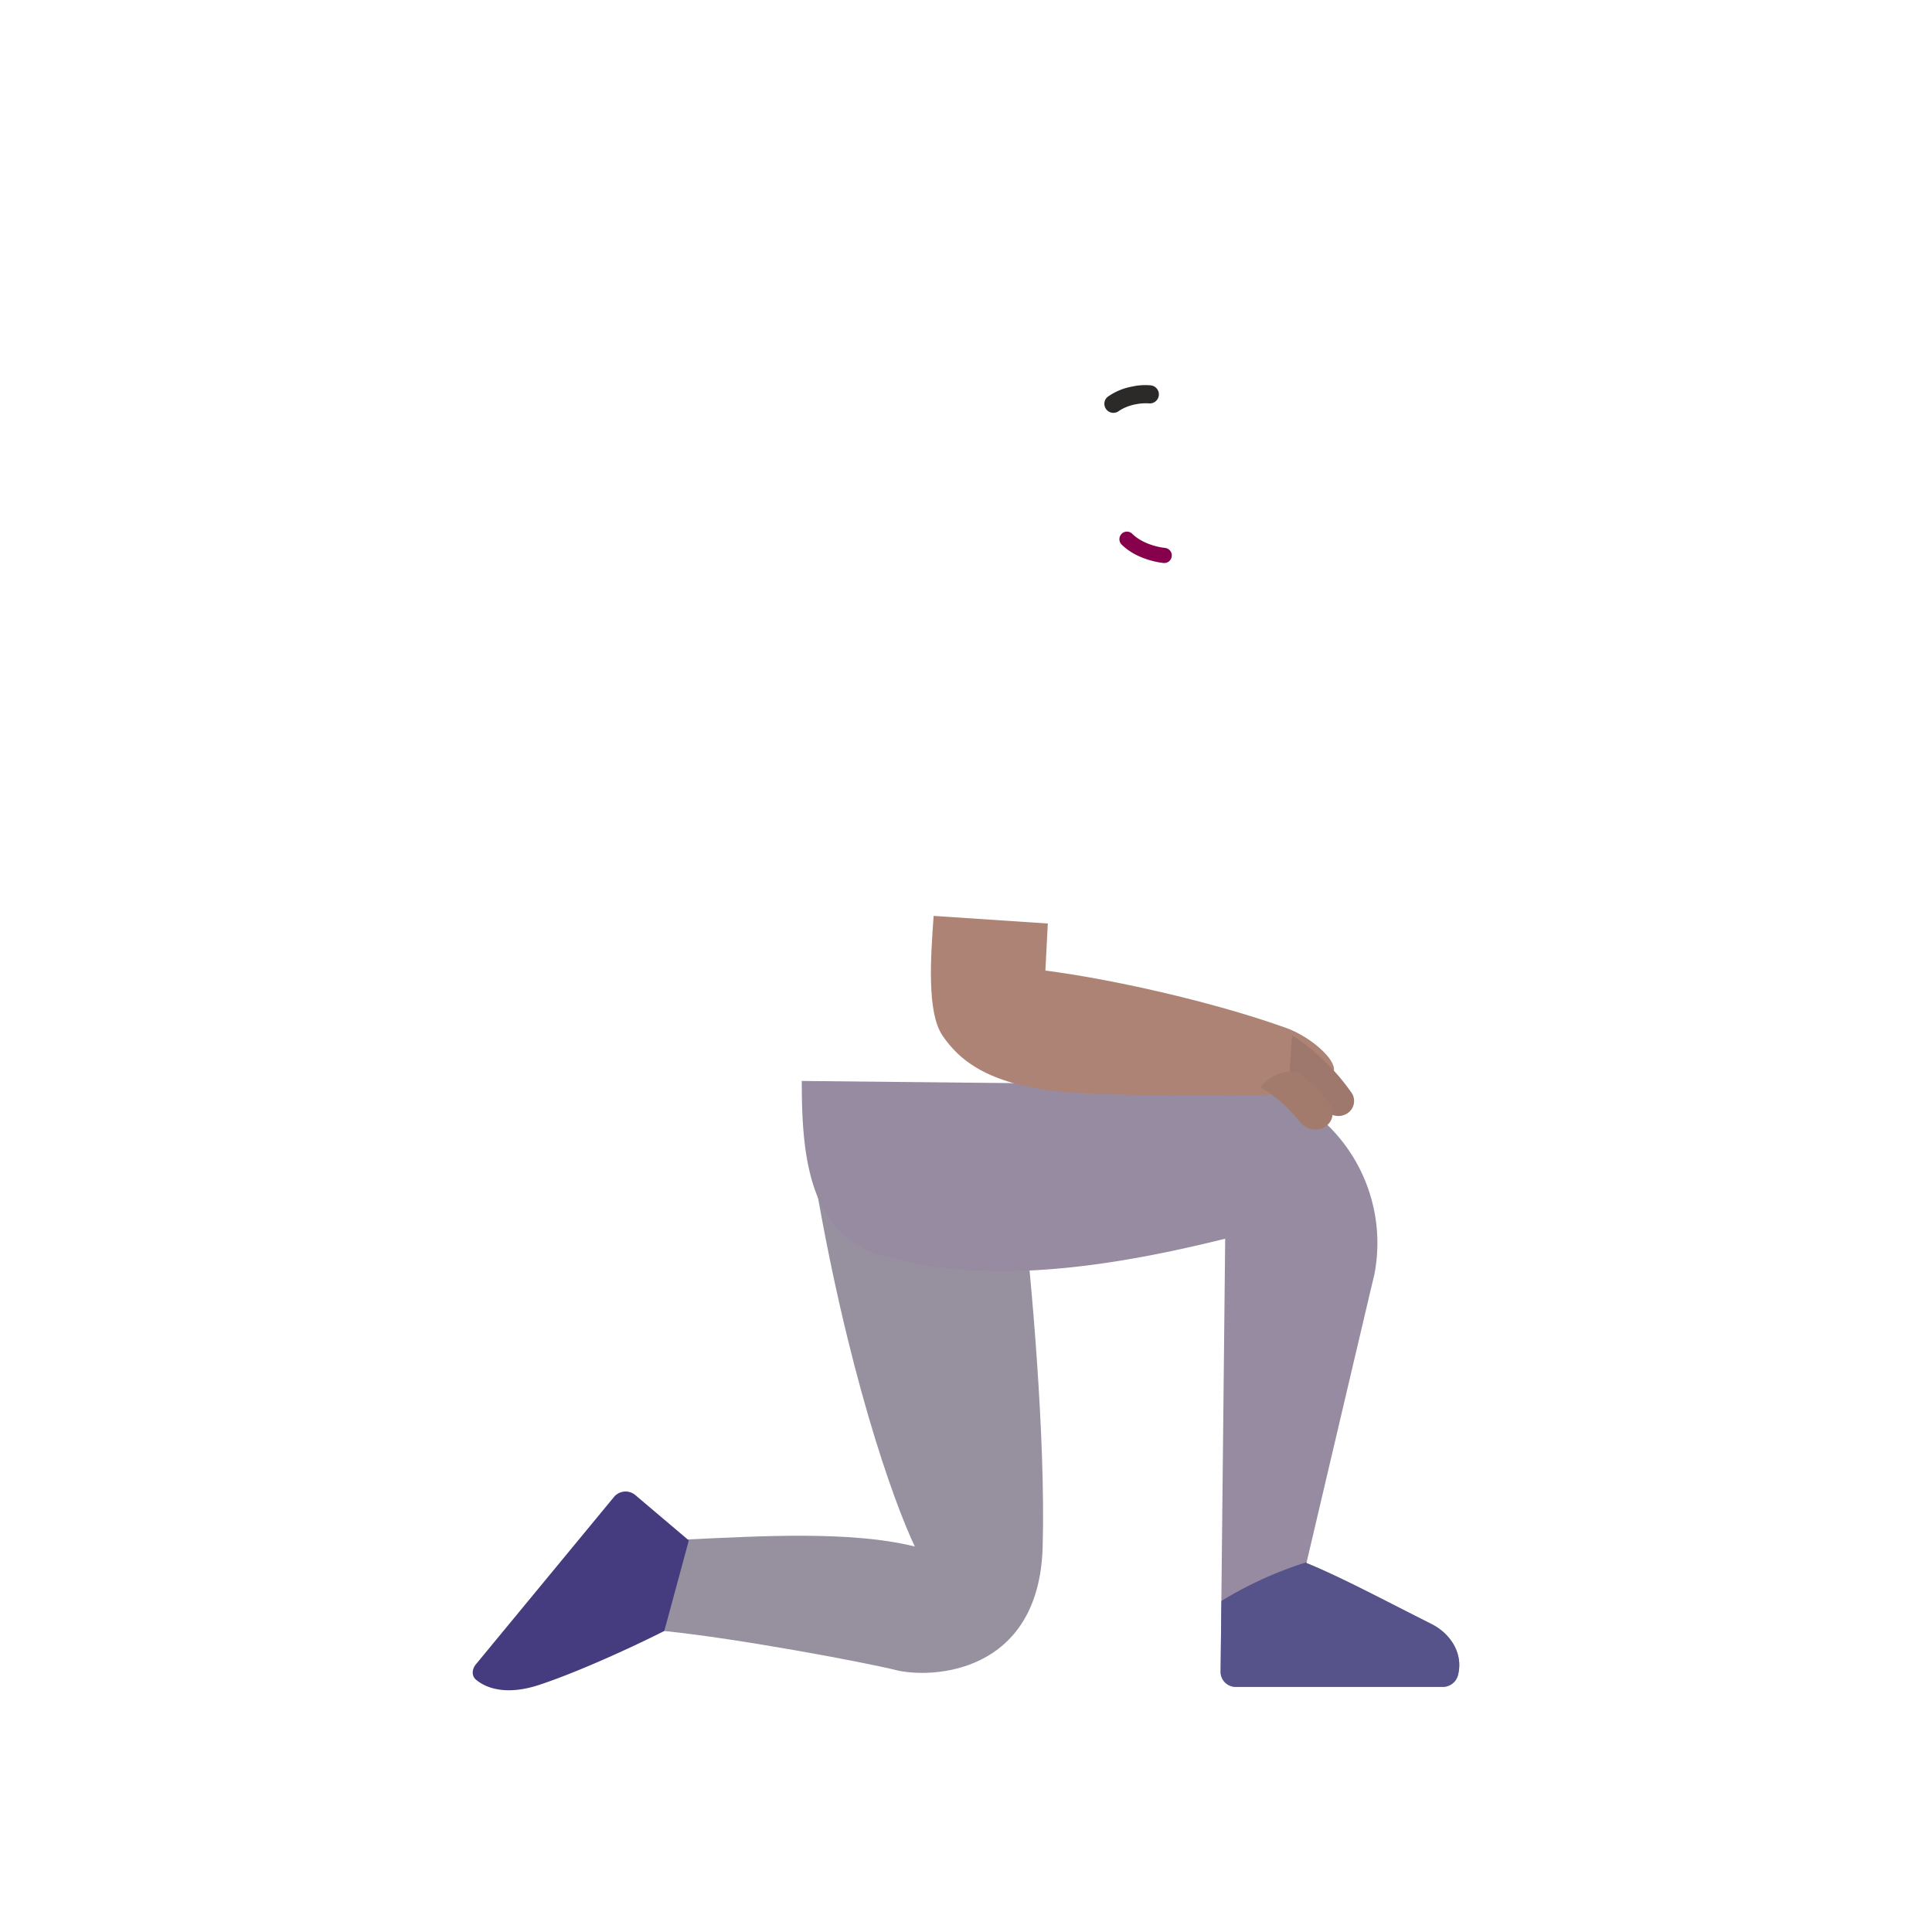 <svg xmlns="http://www.w3.org/2000/svg" width="3em" height="3em" viewBox="0 0 32 32"><g fill="none"><g filter="url(#)"><path fill="#97919F" d="M17.27 25.616c.05-1.838-.196-4.493-.32-5.57l-3.485-.696c.555 3.344 1.328 5.508 1.687 6.265c-1.062-.265-2.578-.171-3.765-.117l-.39 1.516c1.233.125 3.339.522 3.843.648c.562.141 2.372.086 2.43-2.046"/></g><g filter="url(#)"><path stroke="url(#)" stroke-width=".5" d="M14.792 20.592c.138.941.573 3.263 1.239 5.338a.5.5 0 0 1-.152.535a.55.55 0 0 1-.538.085c-.689-.243-2.053-.526-3.737-.302"/></g><path fill="url(#)" d="M17.27 25.616c.05-1.838-.196-4.493-.32-5.57l-3.485-.696c.555 3.344 1.328 5.508 1.687 6.265c-1.062-.265-2.578-.171-3.765-.117l-.39 1.516c1.233.125 3.339.522 3.843.648c.562.141 2.372.086 2.43-2.046"/><g filter="url(#)"><path fill="#968BA1" d="M22.764 21.108c-.137.575-.807 3.427-1.125 4.78c.573.233 1.39.67 2.067 1.009c.325.162.533.495.443.847a.26.26 0 0 1-.252.196h-3.43a.25.25 0 0 1-.25-.253l.076-7.17c-1.787.443-3.937.81-5.747.262c-1.2-.362-1.266-1.816-1.266-2.875l7.61.079a2.726 2.726 0 0 1 1.874 3.125"/></g><path fill="url(#)" d="M22.764 21.108c-.137.575-.807 3.427-1.125 4.78c.573.233 1.39.67 2.067 1.009c.325.162.533.495.443.847a.26.26 0 0 1-.252.196h-3.43a.25.25 0 0 1-.25-.253l.076-7.17c-1.787.443-3.937.81-5.747.262c-1.2-.362-1.266-1.816-1.266-2.875l7.61.079a2.726 2.726 0 0 1 1.874 3.125"/><path fill="url(#)" d="M22.764 21.108c-.137.575-.807 3.427-1.125 4.78c.573.233 1.39.67 2.067 1.009c.325.162.533.495.443.847a.26.26 0 0 1-.252.196h-3.43a.25.25 0 0 1-.25-.253l.076-7.17c-1.787.443-3.937.81-5.747.262c-1.2-.362-1.266-1.816-1.266-2.875l7.61.079a2.726 2.726 0 0 1 1.874 3.125"/><path fill="url(#)" d="M20.293 20.52v-.002c-1.787.442-3.937.808-5.747.261c-1.2-.362-1.266-1.816-1.266-2.875l7.61.079q.4.138.701.336z"/><g filter="url(#)"><path fill="#55538A" d="M20.23 26.517a6.3 6.3 0 0 1 1.413-.642l-.004.014c.433.175 1.005.467 1.55.746l.517.262c.325.163.533.495.443.847a.26.26 0 0 1-.252.196h-3.43a.25.25 0 0 1-.25-.253z"/><path fill="url(#)" d="M20.23 26.517a6.3 6.3 0 0 1 1.413-.642l-.004.014c.433.175 1.005.467 1.55.746l.517.262c.325.163.533.495.443.847a.26.26 0 0 1-.252.196h-3.43a.25.25 0 0 1-.25-.253z"/><path fill="url(#)" d="M20.23 26.517a6.3 6.3 0 0 1 1.413-.642l-.004.014c.433.175 1.005.467 1.55.746l.517.262c.325.163.533.495.443.847a.26.26 0 0 1-.252.196h-3.43a.25.25 0 0 1-.25-.253z"/></g><g filter="url(#)"><path fill="#443C7F" d="m10.524 24.764l.885.75l-.406 1.5c-.39.198-1.35.653-2.063.89c-.547.183-.887.06-1.056-.083c-.078-.065-.066-.179 0-.257l2.285-2.769a.25.25 0 0 1 .355-.031"/><path fill="url(#)" d="m10.524 24.764l.885.75l-.406 1.5c-.39.198-1.35.653-2.063.89c-.547.183-.887.06-1.056-.083c-.078-.065-.066-.179 0-.257l2.285-2.769a.25.25 0 0 1 .355-.031"/><path fill="url(#)" d="m10.524 24.764l.885.75l-.406 1.5c-.39.198-1.35.653-2.063.89c-.547.183-.887.06-1.056-.083c-.078-.065-.066-.179 0-.257l2.285-2.769a.25.25 0 0 1 .355-.031"/></g><path fill="url(#)" d="M0 0h1.976v2.198H0z" transform="scale(-1 1)rotate(-14.867 27.08 74.13)"/><path fill="url(#)" d="M0 0h1.976v2.198H0z" transform="scale(-1 1)rotate(-14.867 27.08 74.13)"/><path fill="url(#)" d="M0 0h1.976v2.198H0z" transform="scale(-1 1)rotate(-14.867 27.08 74.13)"/><path fill="url(#)" d="M18.323 13.127c.162 1.15.094 2.637-.016 3.528v1.289h-5.031c.055-2.063.578-4.729 1.367-6.047c.664-1.11 1.422-1.176 2.055-.957c.605.183 1.422.75 1.625 2.187"/><path fill="url(#)" d="M18.323 13.127c.162 1.15.094 2.637-.016 3.528v1.289h-5.031c.055-2.063.578-4.729 1.367-6.047c.664-1.11 1.422-1.176 2.055-.957c.605.183 1.422.75 1.625 2.187"/><path fill="url(#)" d="M18.323 13.127c.162 1.15.094 2.637-.016 3.528v1.289h-5.031c.055-2.063.578-4.729 1.367-6.047c.664-1.11 1.422-1.176 2.055-.957c.605.183 1.422.75 1.625 2.187"/><path fill="url(#)" d="M20.052 7.9a1 1 0 0 1-.258-.458h-.18v1.125c.215.137.523.116.614-.09c.078-.175.02-.394-.176-.578"/><path fill="url(#)" d="M20.052 7.9a1 1 0 0 1-.258-.458h-.18v1.125c.215.137.523.116.614-.09c.078-.175.02-.394-.176-.578"/><g filter="url(#)"><path fill="url(#)" d="M19.828 6.936c-.038-.802-.298-1.188-.42-1.3h-3.732l-.063 3.163c.867 2.122 3.512 2.213 3.907 1.445c.395-.767.353-2.38.308-3.308"/><path fill="url(#)" d="M19.828 6.936c-.038-.802-.298-1.188-.42-1.3h-3.732l-.063 3.163c.867 2.122 3.512 2.213 3.907 1.445c.395-.767.353-2.38.308-3.308"/><path fill="url(#)" d="M19.828 6.936c-.038-.802-.298-1.188-.42-1.3h-3.732l-.063 3.163c.867 2.122 3.512 2.213 3.907 1.445c.395-.767.353-2.38.308-3.308"/><path fill="url(#)" d="M19.828 6.936c-.038-.802-.298-1.188-.42-1.3h-3.732l-.063 3.163c.867 2.122 3.512 2.213 3.907 1.445c.395-.767.353-2.38.308-3.308"/></g><g filter="url(#)"><path fill="url(#)" d="M19.767 4.593c-.237-.487-.796-.603-1.074-.588c-.86.047-.977.344-1.754.184c-.821-.17-1.226-.121-1.578.039l-.007.003c-.346.157-1.063.483-1.063 1.95c0 1.351.482 2.065.715 2.32l-.046.017c-.232.083-.327.33-.244.561c.072.198.322.311.637.262c.36-.057.625-.106.832-.147a.25.25 0 0 0 .2-.244V7.837c0-.469.33-.749.476-.832c.016-.484.164-.707.406-.824c.401-.194.526-.098 1.485-.157c1.015-.061 1.312-.821 1.015-1.43"/><path fill="url(#)" d="M19.767 4.593c-.237-.487-.796-.603-1.074-.588c-.86.047-.977.344-1.754.184c-.821-.17-1.226-.121-1.578.039l-.007.003c-.346.157-1.063.483-1.063 1.95c0 1.351.482 2.065.715 2.32l-.046.017c-.232.083-.327.33-.244.561c.072.198.322.311.637.262c.36-.057.625-.106.832-.147a.25.25 0 0 0 .2-.244V7.837c0-.469.33-.749.476-.832c.016-.484.164-.707.406-.824c.401-.194.526-.098 1.485-.157c1.015-.061 1.312-.821 1.015-1.43"/><path fill="url(#)" d="M19.767 4.593c-.237-.487-.796-.603-1.074-.588c-.86.047-.977.344-1.754.184c-.821-.17-1.226-.121-1.578.039l-.007.003c-.346.157-1.063.483-1.063 1.95c0 1.351.482 2.065.715 2.32l-.046.017c-.232.083-.327.33-.244.561c.072.198.322.311.637.262c.36-.057.625-.106.832-.147a.25.25 0 0 0 .2-.244V7.837c0-.469.33-.749.476-.832c.016-.484.164-.707.406-.824c.401-.194.526-.098 1.485-.157c1.015-.061 1.312-.821 1.015-1.43"/></g><path fill="url(#)" d="m17.15 8.39l-.2-1.44a.727.727 0 0 0 .2 1.44"/><path fill="url(#)" d="m17.15 8.39l-.2-1.44a.727.727 0 0 0 .2 1.44"/><path fill="url(#)" d="m17.15 8.39l-.2-1.44a.727.727 0 0 0 .2 1.44"/><path fill="#86004C" fill-rule="evenodd" d="M18.577 8.843a.125.125 0 0 0 .001.177c.238.234.583.293.692.305a.125.125 0 1 0 .026-.25c-.094-.009-.367-.061-.543-.234a.125.125 0 0 0-.177.002" clip-rule="evenodd"/><g filter="url(#)"><path fill="#2C2929" fill-rule="evenodd" d="M18.81 6.697a.8.8 0 0 1 .216-.016a.15.15 0 0 0 .037-.298a1 1 0 0 0-.313.02a1 1 0 0 0-.408.173a.15.15 0 0 0 .178.24c.085-.062.19-.1.29-.12" clip-rule="evenodd"/></g><path fill="#fff" d="M19.322 7.73h-.988c0-.392.221-.71.494-.71s.494.318.494.71"/><path fill="url(#)" d="M18.717 7.73v-.004c0-.32.137-.58.306-.58c.17 0 .307.26.307.58v.003z"/><path fill="url(#)" d="m18.912 7.73l-.004-.073c0-.185.079-.336.176-.336s.175.15.175.336l-.004.072z"/><ellipse cx=".064" cy=".088" fill="url(#)" rx=".064" ry=".088" transform="scale(-1 1)rotate(24.61 -26.252 -40.307)"/><g filter="url(#)"><path fill="#AD8375" d="m17.315 16.076l.04-.78l-1.891-.126c-.047.664-.118 1.594.148 1.984c.266.391.765.859 2.2.946c1.03.062 2.618.057 3.269.031v-.18h.672l.34-.214c.038-.192-.39-.568-.79-.711c-1.254-.45-2.96-.82-3.988-.95"/><path fill="url(#)" d="m17.315 16.076l.04-.78l-1.891-.126c-.047.664-.118 1.594.148 1.984c.266.391.765.859 2.2.946c1.03.062 2.618.057 3.269.031v-.18h.672l.34-.214c.038-.192-.39-.568-.79-.711c-1.254-.45-2.96-.82-3.988-.95"/></g><g filter="url(#)"><path fill="#9F786D" d="m21.401 17.147l-.043.633c.233.181.452.427.603.608a.27.27 0 0 0 .346.058a.243.243 0 0 0 .085-.338a3.6 3.6 0 0 0-.99-.961"/></g><g filter="url(#)"><path fill="#A27B6D" d="M21.448 17.744c-.325-.003-.516.179-.57.27c.271.144.499.376.65.567c.1.124.278.169.413.086a.266.266 0 0 0 .079-.39c-.257-.329-.48-.49-.572-.533"/></g><path fill="url(#)" d="M17.724 12.612a1.261 1.261 0 0 0-2.519-.119l-.155 2.775l2.566.152z"/><path fill="url(#)" d="M17.724 12.612a1.261 1.261 0 0 0-2.519-.119l-.155 2.775l2.566.152z"/><path fill="url(#)" d="M17.724 12.612a1.261 1.261 0 0 0-2.519-.119l-.155 2.775l2.566.152z"/><path fill="url(#)" d="M17.724 12.612a1.261 1.261 0 0 0-2.519-.119l-.155 2.775l2.566.152z"/><g filter="url(#)"><path fill="url(#)" d="m21.683 20.444l-.657 5.492l-.312.125l.43-5.73a.487.487 0 0 0-.482-.528c-.926-.006-3.848 0-4.542 0c-.813 0-1.094-.273-1.094-.648c1.193-.01 4.677-.025 5.664 0s1.04.861.992 1.289"/></g><g filter="url(#)"><path fill="url(#)" d="M16.163 6.01a13 13 0 0 0-.63 1.412a2.9 2.9 0 0 1-.458-2.038c.07-.496.738-.6 1.087-.24c.252.26.168.545 0 .866"/></g><defs><radialGradient id="" cx="0" cy="0" r="1" gradientTransform="rotate(-130.67 14.039 9.649)scale(5.347 3.971)" gradientUnits="userSpaceOnUse"><stop stop-color="#A49DAC"/><stop offset="1" stop-color="#A49DAC" stop-opacity="0"/></radialGradient><radialGradient id="" cx="0" cy="0" r="1" gradientTransform="matrix(.531 3.296 -1.781 .287 15.776 20.233)" gradientUnits="userSpaceOnUse"><stop offset=".189" stop-color="#6A5A7A"/><stop offset="1" stop-color="#766B81" stop-opacity="0"/></radialGradient><radialGradient id="" cx="0" cy="0" r="1" gradientTransform="matrix(0 1.031 -5.38 0 19.151 17.904)" gradientUnits="userSpaceOnUse"><stop offset=".167" stop-color="#774E55"/><stop offset="1" stop-color="#8F7C7F" stop-opacity="0"/></radialGradient><radialGradient id="" cx="0" cy="0" r="1" gradientTransform="matrix(.109 3.141 -8.288 .289 17.558 18.014)" gradientUnits="userSpaceOnUse"><stop offset=".558" stop-color="#857297" stop-opacity="0"/><stop offset=".971" stop-color="#7E5E9A"/></radialGradient><radialGradient id="" cx="0" cy="0" r="1" gradientTransform="matrix(1.751 .287 -.81 4.94 .09 1.583)" gradientUnits="userSpaceOnUse"><stop offset=".194" stop-color="#9B6A61"/><stop offset="1" stop-color="#BA8F7C"/></radialGradient><radialGradient id="" cx="0" cy="0" r="1" gradientTransform="rotate(117.861 .923 .84)scale(.834 .75)" gradientUnits="userSpaceOnUse"><stop stop-color="#8E695B"/><stop offset="1" stop-color="#8E695B" stop-opacity="0"/></radialGradient><radialGradient id="" cx="0" cy="0" r="1" gradientTransform="matrix(3.453 4 -4.995 4.312 14.323 13.53)" gradientUnits="userSpaceOnUse"><stop offset=".317" stop-color="#FF6E34"/><stop offset=".849" stop-color="#E54D24"/></radialGradient><radialGradient id="" cx="0" cy="0" r="1" gradientTransform="matrix(2.031 3.141 -3.132 2.026 14.76 11.655)" gradientUnits="userSpaceOnUse"><stop stop-color="#FF953A"/><stop offset="1" stop-color="#FF953A" stop-opacity="0"/></radialGradient><radialGradient id="" cx="0" cy="0" r="1" gradientTransform="matrix(3.734 .234 -.426 6.79 14.838 15.278)" gradientUnits="userSpaceOnUse"><stop offset=".723" stop-color="#CD5A3B" stop-opacity="0"/><stop offset="1" stop-color="#CD5A3B"/></radialGradient><radialGradient id="" cx="0" cy="0" r="1" gradientTransform="rotate(151.587 9.116 6.743)scale(.542 .765)" gradientUnits="userSpaceOnUse"><stop offset=".101" stop-color="#BF9580"/><stop offset=".684" stop-color="#AD7F6D"/></radialGradient><radialGradient id="" cx="0" cy="0" r="1" gradientTransform="matrix(.12 -.292 .438 .18 19.938 8.653)" gradientUnits="userSpaceOnUse"><stop stop-color="#A66D75"/><stop offset="1" stop-color="#A66D75" stop-opacity="0"/></radialGradient><radialGradient id="" cx="0" cy="0" r="1" gradientTransform="matrix(.844 -.047 .057 1.029 16.681 7.634)" gradientUnits="userSpaceOnUse"><stop offset=".156" stop-color="#916051"/><stop offset="1" stop-color="#9C6E67" stop-opacity="0"/></radialGradient><radialGradient id="" cx="0" cy="0" r="1" gradientTransform="matrix(0 -5.188 2.016 0 19.578 8.821)" gradientUnits="userSpaceOnUse"><stop offset=".219" stop-color="#C19382"/><stop offset="1" stop-color="#BD927E" stop-opacity="0"/></radialGradient><radialGradient id="" cx="0" cy="0" r="1" gradientTransform="matrix(0 .391 -.609 0 18.75 7.68)" gradientUnits="userSpaceOnUse"><stop offset=".155" stop-color="#A67D65"/><stop offset="1" stop-color="#A67D65" stop-opacity="0"/></radialGradient><radialGradient id="" cx="0" cy="0" r="1" gradientTransform="matrix(-2.443 -1.948 2.952 -3.702 17.576 6.678)" gradientUnits="userSpaceOnUse"><stop offset=".194" stop-color="#503339"/><stop offset="1" stop-color="#583E3B"/></radialGradient><radialGradient id="" cx="0" cy="0" r="1" gradientTransform="rotate(-144.319 10.77 -.616)scale(1.5 2.402)" gradientUnits="userSpaceOnUse"><stop stop-color="#68514D"/><stop offset="1" stop-color="#68514D" stop-opacity="0"/></radialGradient><radialGradient id="" cx="0" cy="0" r="1" gradientTransform="matrix(.531 .148 -.072 .258 14.97 8.509)" gradientUnits="userSpaceOnUse"><stop offset=".197" stop-color="#5F4745"/><stop offset="1" stop-color="#5F4745" stop-opacity="0"/></radialGradient><radialGradient id="" cx="0" cy="0" r="1" gradientTransform="rotate(-163.812 9.034 2.55)scale(.757 .369)" gradientUnits="userSpaceOnUse"><stop offset=".17" stop-color="#BA9682"/><stop offset="1" stop-color="#AD8570"/></radialGradient><radialGradient id="" cx="0" cy="0" r="1" gradientTransform="rotate(100.843 5.501 10.62)scale(1.201 1.252)" gradientUnits="userSpaceOnUse"><stop offset=".556" stop-color="#9E6563" stop-opacity="0"/><stop offset="1" stop-color="#9E6563"/></radialGradient><radialGradient id="" cx="0" cy="0" r="1" gradientTransform="matrix(-.273 0 0 -.531 19.045 7.708)" gradientUnits="userSpaceOnUse"><stop offset=".895" stop-color="#916A62"/><stop offset="1" stop-color="#824D44"/></radialGradient><radialGradient id="" cx="0" cy="0" r="1" gradientTransform="matrix(-.25 0 0 -.541 19.213 7.73)" gradientUnits="userSpaceOnUse"><stop stop-color="#666361"/><stop offset=".813" stop-color="#565352"/></radialGradient><radialGradient id="" cx="0" cy="0" r="1" gradientTransform="matrix(-.125 2.344 -.805 -.043 15.651 15.274)" gradientUnits="userSpaceOnUse"><stop offset=".238" stop-color="#B98E81"/><stop offset="1" stop-color="#B98E81" stop-opacity="0"/></radialGradient><radialGradient id="" cx="0" cy="0" r="1" gradientTransform="rotate(-87.255 16.584 -1.3)scale(4.568 2.33)" gradientUnits="userSpaceOnUse"><stop stop-color="#EA5E20"/><stop offset="1" stop-color="#FF8130"/></radialGradient><radialGradient id="" cx="0" cy="0" r="1" gradientTransform="matrix(.875 1.328 -1.648 1.086 15.432 11.389)" gradientUnits="userSpaceOnUse"><stop stop-color="#FF9337"/><stop offset="1" stop-color="#FF9337" stop-opacity="0"/></radialGradient><linearGradient id="" x1="15.214" x2="15.214" y1="17.811" y2="18.342" gradientUnits="userSpaceOnUse"><stop stop-color="#897694"/><stop offset="1" stop-color="#897694" stop-opacity="0"/></linearGradient><linearGradient id="" x1="20.089" x2="21.073" y1="27.076" y2="27.076" gradientUnits="userSpaceOnUse"><stop stop-color="#605F91"/><stop offset="1" stop-color="#605F91" stop-opacity="0"/></linearGradient><linearGradient id="" x1="21.526" x2="21.526" y1="27.94" y2="27.569" gradientUnits="userSpaceOnUse"><stop stop-color="#3F2D7E"/><stop offset="1" stop-color="#3F2D7E" stop-opacity="0"/></linearGradient><linearGradient id="" x1="11.064" x2="10.378" y1="25.029" y2="25.694" gradientUnits="userSpaceOnUse"><stop stop-color="#3F3E62"/><stop offset="1" stop-color="#3F3E62" stop-opacity="0"/></linearGradient><linearGradient id="" x1="8.917" x2="9.132" y1="26.233" y2="26.405" gradientUnits="userSpaceOnUse"><stop offset=".098" stop-color="#60608E"/><stop offset="1" stop-color="#60608E" stop-opacity="0"/></linearGradient><linearGradient id="" x1="-.003" x2=".233" y1="1.875" y2="1.869" gradientUnits="userSpaceOnUse"><stop stop-color="#A67A6E"/><stop offset="1" stop-color="#A67A6E" stop-opacity="0"/></linearGradient><linearGradient id="" x1="16.994" x2="19.856" y1="8.376" y2="8.548" gradientUnits="userSpaceOnUse"><stop stop-color="#A87A72"/><stop offset="1" stop-color="#AB826C"/></linearGradient><linearGradient id="" x1="17.053" x2="16.904" y1="7.585" y2="7.597" gradientUnits="userSpaceOnUse"><stop stop-color="#A17363"/><stop offset="1" stop-color="#A17363" stop-opacity="0"/></linearGradient><linearGradient id="" x1="-.007" x2=".179" y1=".05" y2=".11" gradientUnits="userSpaceOnUse"><stop stop-color="#fff"/><stop offset="1" stop-color="#fff" stop-opacity="0"/></linearGradient><linearGradient id="" x1="15.886" x2="15.979" y1="15.498" y2="14.248" gradientUnits="userSpaceOnUse"><stop stop-color="#F04D1D"/><stop offset="1" stop-color="#EF6623" stop-opacity="0"/></linearGradient><linearGradient id="" x1="18.245" x2="17.393" y1="15.209" y2="15.209" gradientUnits="userSpaceOnUse"><stop stop-color="#D36030"/><stop offset="1" stop-color="#D36030" stop-opacity="0"/></linearGradient><linearGradient id="" x1="21.694" x2="15.214" y1="24.826" y2="18.889" gradientUnits="userSpaceOnUse"><stop offset=".552" stop-color="#A098A8"/><stop offset="1" stop-color="#A098A8" stop-opacity="0"/></linearGradient><linearGradient id="" x1="15.5" x2="15.756" y1="7.036" y2="4.114" gradientUnits="userSpaceOnUse"><stop offset=".421" stop-color="#644A48"/><stop offset="1" stop-color="#644A48" stop-opacity="0"/></linearGradient><filter id="" width="7.28" height="8.609" x="10.996" y="19.1" color-interpolation-filters="sRGB" filterUnits="userSpaceOnUse"><feFlood flood-opacity="0" result="BackgroundImageFix"/><feBlend in="SourceGraphic" in2="BackgroundImageFix" result="shape"/><feColorMatrix in="SourceAlpha" result="hardAlpha" values="0 0 0 0 0 0 0 0 0 0 0 0 0 0 0 0 0 0 127 0"/><feOffset dx=".25" dy="-.25"/><feGaussianBlur stdDeviation=".375"/><feComposite in2="hardAlpha" k2="-1" k3="1" operator="arithmetic"/><feColorMatrix values="0 0 0 0 0.518 0 0 0 0 0.384 0 0 0 0 0.635 0 0 0 1 0"/><feBlend in2="shape" result="effect1_innerShadow_2_2100"/><feColorMatrix in="SourceAlpha" result="hardAlpha" values="0 0 0 0 0 0 0 0 0 0 0 0 0 0 0 0 0 0 127 0"/><feOffset dx="1"/><feGaussianBlur stdDeviation=".5"/><feComposite in2="hardAlpha" k2="-1" k3="1" operator="arithmetic"/><feColorMatrix values="0 0 0 0 0.494 0 0 0 0 0.467 0 0 0 0 0.522 0 0 0 1 0"/><feBlend in2="effect1_innerShadow_2_2100" result="effect2_innerShadow_2_2100"/></filter><filter id="" width="5.734" height="7.279" x="11.071" y="20.055" color-interpolation-filters="sRGB" filterUnits="userSpaceOnUse"><feFlood flood-opacity="0" result="BackgroundImageFix"/><feBlend in="SourceGraphic" in2="BackgroundImageFix" result="shape"/><feGaussianBlur result="effect1_foregroundBlur_2_2100" stdDeviation=".25"/></filter><filter id="" width="11.64" height="10.135" x="13.28" y="17.904" color-interpolation-filters="sRGB" filterUnits="userSpaceOnUse"><feFlood flood-opacity="0" result="BackgroundImageFix"/><feBlend in="SourceGraphic" in2="BackgroundImageFix" result="shape"/><feColorMatrix in="SourceAlpha" result="hardAlpha" values="0 0 0 0 0 0 0 0 0 0 0 0 0 0 0 0 0 0 127 0"/><feOffset dx=".75" dy=".1"/><feGaussianBlur stdDeviation=".375"/><feComposite in2="hardAlpha" k2="-1" k3="1" operator="arithmetic"/><feColorMatrix values="0 0 0 0 0.518 0 0 0 0 0.49 0 0 0 0 0.545 0 0 0 1 0"/><feBlend in2="shape" result="effect1_innerShadow_2_2100"/></filter><filter id="" width="4.352" height="2.364" x="20.218" y="25.875" color-interpolation-filters="sRGB" filterUnits="userSpaceOnUse"><feFlood flood-opacity="0" result="BackgroundImageFix"/><feBlend in="SourceGraphic" in2="BackgroundImageFix" result="shape"/><feColorMatrix in="SourceAlpha" result="hardAlpha" values="0 0 0 0 0 0 0 0 0 0 0 0 0 0 0 0 0 0 127 0"/><feOffset dx=".4" dy=".3"/><feGaussianBlur stdDeviation=".25"/><feComposite in2="hardAlpha" k2="-1" k3="1" operator="arithmetic"/><feColorMatrix values="0 0 0 0 0.255 0 0 0 0 0.255 0 0 0 0 0.443 0 0 0 1 0"/><feBlend in2="shape" result="effect1_innerShadow_2_2100"/></filter><filter id="" width="3.579" height="3.542" x="7.83" y="24.454" color-interpolation-filters="sRGB" filterUnits="userSpaceOnUse"><feFlood flood-opacity="0" result="BackgroundImageFix"/><feBlend in="SourceGraphic" in2="BackgroundImageFix" result="shape"/><feColorMatrix in="SourceAlpha" result="hardAlpha" values="0 0 0 0 0 0 0 0 0 0 0 0 0 0 0 0 0 0 127 0"/><feOffset dy="-.25"/><feGaussianBlur stdDeviation=".25"/><feComposite in2="hardAlpha" k2="-1" k3="1" operator="arithmetic"/><feColorMatrix values="0 0 0 0 0.247 0 0 0 0 0.169 0 0 0 0 0.486 0 0 0 1 0"/><feBlend in2="shape" result="effect1_innerShadow_2_2100"/></filter><filter id="" width="4.443" height="5.249" x="15.413" y="5.435" color-interpolation-filters="sRGB" filterUnits="userSpaceOnUse"><feFlood flood-opacity="0" result="BackgroundImageFix"/><feBlend in="SourceGraphic" in2="BackgroundImageFix" result="shape"/><feColorMatrix in="SourceAlpha" result="hardAlpha" values="0 0 0 0 0 0 0 0 0 0 0 0 0 0 0 0 0 0 127 0"/><feOffset dx="-.2" dy="-.2"/><feGaussianBlur stdDeviation=".5"/><feComposite in2="hardAlpha" k2="-1" k3="1" operator="arithmetic"/><feColorMatrix values="0 0 0 0 0.655 0 0 0 0 0.345 0 0 0 0 0.361 0 0 0 1 0"/><feBlend in2="shape" result="effect1_innerShadow_2_2100"/></filter><filter id="" width="5.586" height="5.499" x="14.291" y="3.854" color-interpolation-filters="sRGB" filterUnits="userSpaceOnUse"><feFlood flood-opacity="0" result="BackgroundImageFix"/><feBlend in="SourceGraphic" in2="BackgroundImageFix" result="shape"/><feColorMatrix in="SourceAlpha" result="hardAlpha" values="0 0 0 0 0 0 0 0 0 0 0 0 0 0 0 0 0 0 127 0"/><feOffset dy="-.15"/><feGaussianBlur stdDeviation=".15"/><feComposite in2="hardAlpha" k2="-1" k3="1" operator="arithmetic"/><feColorMatrix values="0 0 0 0 0.255 0 0 0 0 0.149 0 0 0 0 0.169 0 0 0 1 0"/><feBlend in2="shape" result="effect1_innerShadow_2_2100"/></filter><filter id="" width="1.013" height=".568" x="18.181" y="6.379" color-interpolation-filters="sRGB" filterUnits="userSpaceOnUse"><feFlood flood-opacity="0" result="BackgroundImageFix"/><feBlend in="SourceGraphic" in2="BackgroundImageFix" result="shape"/><feColorMatrix in="SourceAlpha" result="hardAlpha" values="0 0 0 0 0 0 0 0 0 0 0 0 0 0 0 0 0 0 127 0"/><feOffset dx="-.1" dy=".1"/><feGaussianBlur stdDeviation=".1"/><feComposite in2="hardAlpha" k2="-1" k3="1" operator="arithmetic"/><feColorMatrix values="0 0 0 0 0.067 0 0 0 0 0.063 0 0 0 0 0.063 0 0 0 1 0"/><feBlend in2="shape" result="effect1_innerShadow_2_2100"/></filter><filter id="" width="6.876" height="3.179" x="15.419" y="14.97" color-interpolation-filters="sRGB" filterUnits="userSpaceOnUse"><feFlood flood-opacity="0" result="BackgroundImageFix"/><feBlend in="SourceGraphic" in2="BackgroundImageFix" result="shape"/><feColorMatrix in="SourceAlpha" result="hardAlpha" values="0 0 0 0 0 0 0 0 0 0 0 0 0 0 0 0 0 0 127 0"/><feOffset dx=".2" dy="-.2"/><feGaussianBlur stdDeviation=".5"/><feComposite in2="hardAlpha" k2="-1" k3="1" operator="arithmetic"/><feColorMatrix values="0 0 0 0 0.6 0 0 0 0 0.404 0 0 0 0 0.306 0 0 0 1 0"/><feBlend in2="shape" result="effect1_innerShadow_2_2100"/><feColorMatrix in="SourceAlpha" result="hardAlpha" values="0 0 0 0 0 0 0 0 0 0 0 0 0 0 0 0 0 0 127 0"/><feOffset dy="-.1"/><feGaussianBlur stdDeviation=".25"/><feComposite in2="hardAlpha" k2="-1" k3="1" operator="arithmetic"/><feColorMatrix values="0 0 0 0 0.588 0 0 0 0 0.337 0 0 0 0 0.522 0 0 0 1 0"/><feBlend in2="effect1_innerShadow_2_2100" result="effect2_innerShadow_2_2100"/></filter><filter id="" width="1.071" height="1.439" x="21.358" y="17.047" color-interpolation-filters="sRGB" filterUnits="userSpaceOnUse"><feFlood flood-opacity="0" result="BackgroundImageFix"/><feBlend in="SourceGraphic" in2="BackgroundImageFix" result="shape"/><feColorMatrix in="SourceAlpha" result="hardAlpha" values="0 0 0 0 0 0 0 0 0 0 0 0 0 0 0 0 0 0 127 0"/><feOffset dy="-.1"/><feGaussianBlur stdDeviation=".125"/><feComposite in2="hardAlpha" k2="-1" k3="1" operator="arithmetic"/><feColorMatrix values="0 0 0 0 0.608 0 0 0 0 0.4 0 0 0 0 0.482 0 0 0 1 0"/><feBlend in2="shape" result="effect1_innerShadow_2_2100"/></filter><filter id="" width="1.196" height="1.065" x="20.878" y="17.644" color-interpolation-filters="sRGB" filterUnits="userSpaceOnUse"><feFlood flood-opacity="0" result="BackgroundImageFix"/><feBlend in="SourceGraphic" in2="BackgroundImageFix" result="shape"/><feColorMatrix in="SourceAlpha" result="hardAlpha" values="0 0 0 0 0 0 0 0 0 0 0 0 0 0 0 0 0 0 127 0"/><feOffset dy="-.1"/><feGaussianBlur stdDeviation=".125"/><feComposite in2="hardAlpha" k2="-1" k3="1" operator="arithmetic"/><feColorMatrix values="0 0 0 0 0.608 0 0 0 0 0.4 0 0 0 0 0.482 0 0 0 1 0"/><feBlend in2="shape" result="effect1_innerShadow_2_2100"/></filter><filter id="" width="8.168" height="8.42" x="14.276" y="18.391" color-interpolation-filters="sRGB" filterUnits="userSpaceOnUse"><feFlood flood-opacity="0" result="BackgroundImageFix"/><feBlend in="SourceGraphic" in2="BackgroundImageFix" result="shape"/><feGaussianBlur result="effect1_foregroundBlur_2_2100" stdDeviation=".375"/></filter><filter id="" width="2.276" height="3.492" x="14.545" y="4.43" color-interpolation-filters="sRGB" filterUnits="userSpaceOnUse"><feFlood flood-opacity="0" result="BackgroundImageFix"/><feBlend in="SourceGraphic" in2="BackgroundImageFix" result="shape"/><feGaussianBlur result="effect1_foregroundBlur_2_2100" stdDeviation=".25"/></filter></defs></g></svg>
